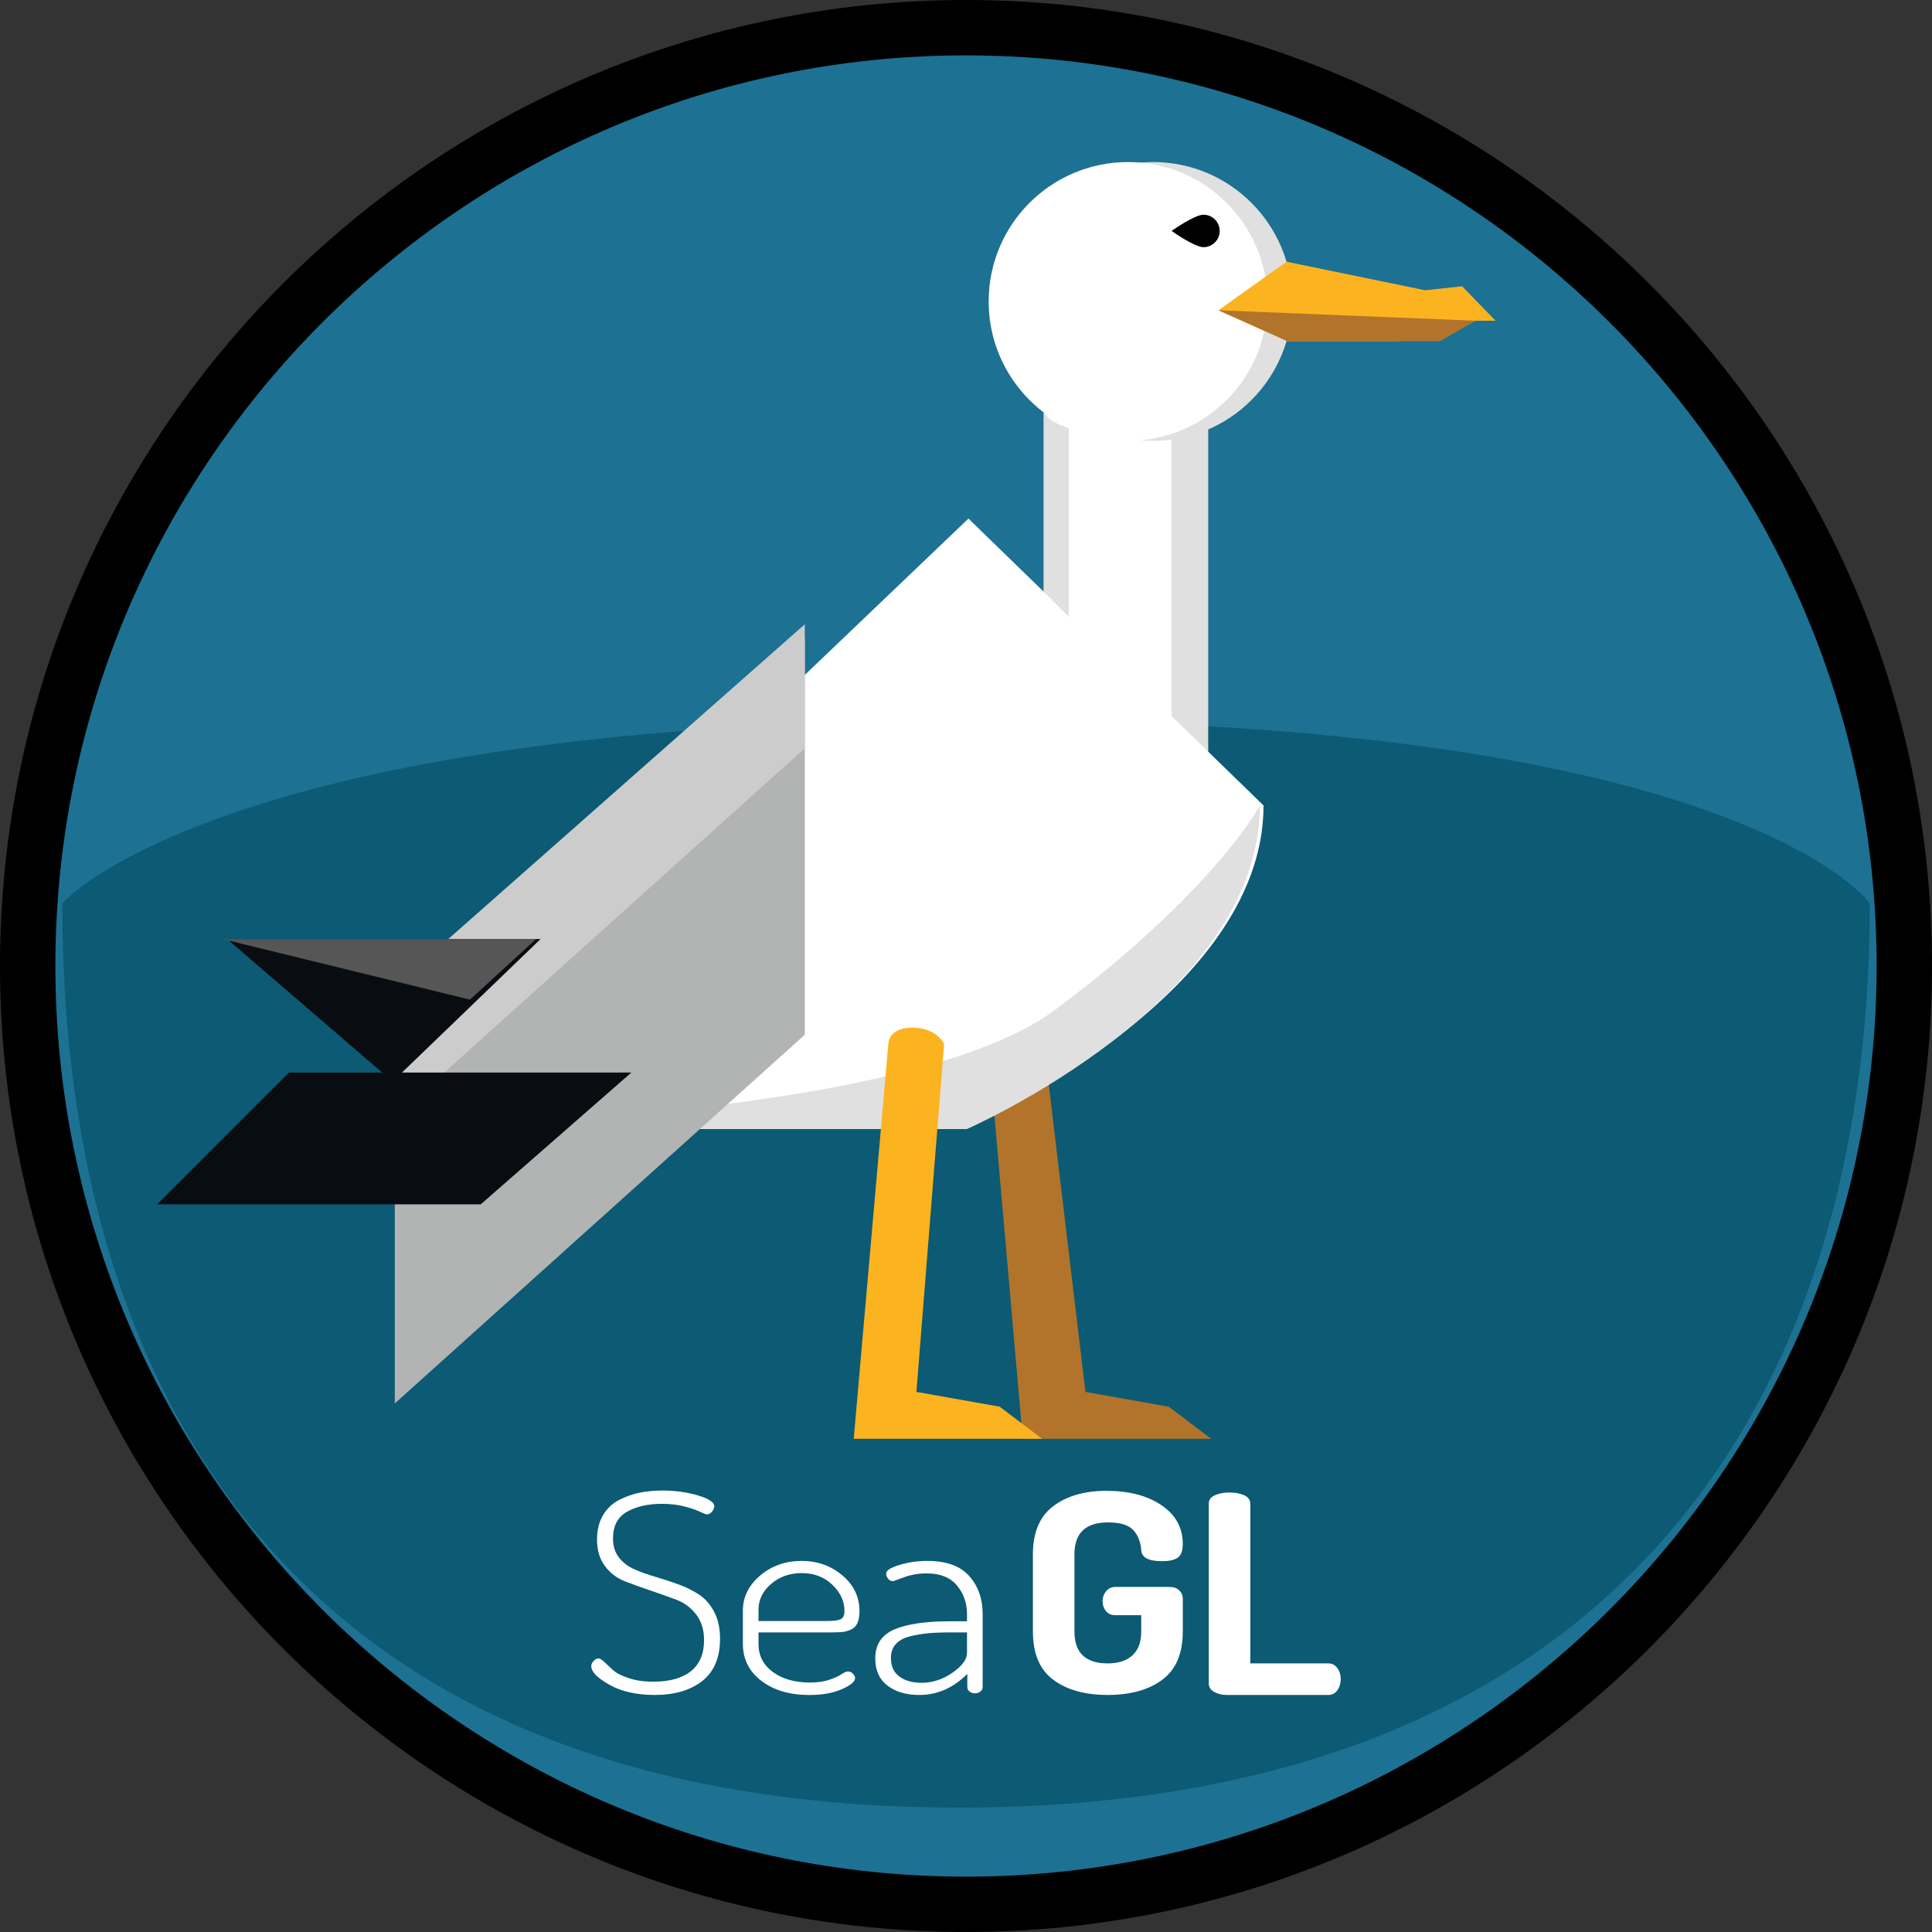 <?xml version="1.0" encoding="utf-8"?>
<!-- Generator: Adobe Illustrator 15.0.2, SVG Export Plug-In . SVG Version: 6.00 Build 0)  -->
<!DOCTYPE svg PUBLIC "-//W3C//DTD SVG 1.1//EN" "http://www.w3.org/Graphics/SVG/1.1/DTD/svg11.dtd">
<svg version="1.1" id="Layer_1" xmlns="http://www.w3.org/2000/svg" xmlns:xlink="http://www.w3.org/1999/xlink" x="0px" y="0px"
	 width="139.573px" height="139.573px" viewBox="27.658 0 139.573 139.573" enable-background="new 27.658 0 139.573 139.573"
	 xml:space="preserve">
<rect x="27.658" y="0" width="139.573" height="139.573" fill="#333333" stroke="none"/>
<g>
	<path fill="#1D7193" d="M165.231,69.785c0,37.438-30.351,67.789-67.788,67.789s-67.786-30.351-67.786-67.789
		C29.658,32.35,60.007,2,97.444,2S165.231,32.35,165.231,69.785z"/>
	<path d="M97.444,139.573c-38.48,0-69.786-31.307-69.786-69.789C27.658,31.305,58.964,0,97.444,0s69.788,31.305,69.788,69.785
		C167.231,108.267,135.925,139.573,97.444,139.573z M97.444,4C61.17,4,31.658,33.511,31.658,69.785
		c0,36.276,29.512,65.789,65.786,65.789c36.275,0,65.788-29.513,65.788-65.789C163.231,33.511,133.72,4,97.444,4z"/>
</g>
<path fill="#0C5A73" d="M32.158,65.296c0,37.438,18.689,65.289,64.786,65.289c46.098,0,65.788-27.85,65.788-65.289
	c0-0.176-9.689-13.265-64.189-13.265S32.158,65.119,32.158,65.296z"/>
<g>
	<path fill="#FFFFFF" d="M70.372,120.368c0-0.134,0.059-0.26,0.173-0.38c0.115-0.12,0.235-0.181,0.357-0.181
		c0.094,0,0.232,0.088,0.416,0.261l0.624,0.58c0.231,0.214,0.604,0.408,1.12,0.58c0.515,0.174,1.111,0.261,1.788,0.261
		c1.186,0,2.094-0.254,2.725-0.761c0.632-0.507,0.946-1.253,0.946-2.24c0-0.747-0.191-1.367-0.576-1.862
		c-0.386-0.492-0.862-0.847-1.432-1.06c-0.57-0.213-1.188-0.434-1.859-0.66c-0.669-0.228-1.289-0.45-1.857-0.67
		c-0.57-0.222-1.047-0.585-1.432-1.091c-0.385-0.507-0.576-1.148-0.576-1.923c0-0.692,0.145-1.283,0.438-1.77
		c0.293-0.487,0.685-0.854,1.178-1.102c0.492-0.247,0.989-0.421,1.489-0.521c0.499-0.1,1.034-0.149,1.604-0.149
		c0.924,0,1.781,0.116,2.573,0.351c0.794,0.233,1.188,0.496,1.188,0.79c0,0.12-0.053,0.247-0.16,0.38
		c-0.108,0.134-0.23,0.2-0.369,0.2c-0.077,0-0.246-0.063-0.508-0.19c-0.262-0.126-0.635-0.253-1.121-0.381
		c-0.484-0.126-1.027-0.189-1.627-0.189c-1,0-1.839,0.189-2.516,0.57c-0.677,0.38-1.016,1.023-1.016,1.932
		c0,0.546,0.142,1.003,0.426,1.37c0.285,0.367,0.654,0.65,1.109,0.852c0.453,0.199,0.953,0.379,1.5,0.54
		c0.546,0.16,1.096,0.339,1.65,0.539c0.554,0.2,1.059,0.447,1.512,0.741c0.455,0.293,0.823,0.71,1.108,1.251
		c0.285,0.539,0.429,1.189,0.429,1.95c0,1.36-0.429,2.378-1.281,3.052c-0.855,0.673-1.998,1.01-3.43,1.01
		c-1.324,0-2.42-0.247-3.289-0.74C70.807,121.216,70.372,120.769,70.372,120.368z"/>
	<path fill="#FFFFFF" d="M81.324,118.748v-2.381c0-0.988,0.415-1.834,1.245-2.542c0.831-0.706,1.832-1.061,3.002-1.061
		c1.133,0,2.112,0.348,2.938,1.042c0.827,0.693,1.239,1.554,1.239,2.58c0,0.36-0.05,0.65-0.149,0.871s-0.257,0.377-0.471,0.47
		c-0.217,0.094-0.41,0.15-0.588,0.17c-0.178,0.021-0.426,0.031-0.748,0.031h-5.338v0.84c0,0.841,0.346,1.515,1.038,2.02
		c0.692,0.509,1.585,0.762,2.678,0.762c0.553,0,1.021-0.066,1.405-0.2c0.384-0.134,0.676-0.267,0.875-0.4
		c0.201-0.134,0.354-0.2,0.461-0.2c0.137,0,0.258,0.053,0.363,0.161c0.104,0.106,0.158,0.213,0.158,0.319
		c0,0.254-0.318,0.521-0.954,0.801s-1.42,0.42-2.354,0.42c-1.416,0-2.57-0.34-3.463-1.021S81.324,119.855,81.324,118.748z
		 M82.455,117.107h4.916c0.523,0,0.871-0.047,1.039-0.141c0.17-0.093,0.255-0.286,0.255-0.58c0-0.706-0.292-1.341-0.878-1.9
		c-0.584-0.561-1.322-0.841-2.216-0.841c-0.862,0-1.597,0.261-2.204,0.78c-0.609,0.521-0.912,1.141-0.912,1.86V117.107z"/>
	<path fill="#FFFFFF" d="M90.889,119.808c0-1,0.459-1.696,1.374-2.091c0.915-0.394,2.251-0.59,4.006-0.59h1.248v-0.521
		c0-0.8-0.243-1.49-0.729-2.069c-0.484-0.581-1.211-0.871-2.181-0.871c-0.585,0-1.132,0.094-1.64,0.281
		c-0.507,0.187-0.77,0.278-0.783,0.278c-0.155,0-0.278-0.059-0.37-0.18c-0.093-0.12-0.138-0.24-0.138-0.361
		c0-0.226,0.318-0.436,0.957-0.628c0.639-0.194,1.312-0.291,2.02-0.291c1.371,0,2.379,0.362,3.025,1.091
		c0.646,0.727,0.97,1.644,0.97,2.75v5.283c0,0.12-0.055,0.223-0.162,0.31c-0.108,0.087-0.238,0.131-0.393,0.131
		s-0.285-0.044-0.393-0.131s-0.161-0.189-0.161-0.31v-0.961c-1.016,1.015-2.17,1.521-3.463,1.521c-0.939,0-1.705-0.223-2.298-0.67
		C91.186,121.332,90.889,120.676,90.889,119.808z M92.02,119.769c0,0.601,0.205,1.051,0.613,1.35
		c0.407,0.302,0.942,0.451,1.604,0.451c0.786,0,1.529-0.243,2.229-0.729c0.7-0.487,1.052-0.964,1.052-1.432v-1.48h-1.132
		c-0.663,0-1.217,0.021-1.663,0.061s-0.893,0.116-1.338,0.229c-0.447,0.114-0.786,0.3-1.017,0.562
		C92.136,119.039,92.02,119.368,92.02,119.769z"/>
	<path fill="#FFFFFF" d="M102.278,117.867v-5.582c0-1.574,0.487-2.731,1.466-3.473c0.977-0.74,2.259-1.11,3.843-1.11
		c1.632,0,2.959,0.347,3.982,1.041c1.024,0.694,1.535,1.627,1.535,2.802c0,0.479-0.118,0.807-0.356,0.98
		c-0.24,0.173-0.621,0.259-1.144,0.259c-0.985,0-1.485-0.271-1.501-0.819c-0.046-0.587-0.238-1.064-0.577-1.432
		c-0.339-0.365-0.946-0.55-1.823-0.55c-1.615,0-2.424,0.768-2.424,2.302v5.582c0,1.534,0.801,2.301,2.401,2.301
		c0.769,0,1.364-0.193,1.787-0.58c0.425-0.388,0.636-0.96,0.636-1.722v-1.18h-1.868c-0.293,0-0.521-0.101-0.681-0.301
		c-0.162-0.2-0.243-0.439-0.243-0.72c0-0.267,0.083-0.504,0.253-0.71c0.17-0.207,0.394-0.311,0.671-0.311h3.924
		c0.293,0,0.524,0.084,0.692,0.25c0.17,0.167,0.255,0.364,0.255,0.591v2.381c0,1.588-0.493,2.749-1.478,3.482
		c-0.986,0.733-2.302,1.1-3.946,1.1c-1.646,0-2.96-0.366-3.937-1.1C102.766,120.616,102.278,119.455,102.278,117.867z"/>
	<path fill="#FFFFFF" d="M114.983,121.629v-13.006c0-0.267,0.146-0.467,0.438-0.601c0.292-0.133,0.646-0.199,1.061-0.199
		c0.417,0,0.771,0.066,1.063,0.199c0.292,0.134,0.438,0.334,0.438,0.601v11.545h5.633c0.277,0,0.496,0.114,0.658,0.341
		c0.162,0.228,0.242,0.493,0.242,0.801c0,0.307-0.08,0.572-0.242,0.8s-0.381,0.34-0.658,0.34h-7.318
		c-0.354,0-0.66-0.073-0.923-0.221C115.114,122.083,114.983,121.882,114.983,121.629z"/>
</g>
<g>
	<path fill="#B1742A" d="M106.074,100.554l-3-25.131c0,0-0.511-1.182-2.284-1.182c-1.773,0-1.746,1.182-1.746,1.182l2.5,28.521
		h13.614l-3.068-2.321L106.074,100.554z"/>
	<path fill="#E0E0E0" d="M114.942,57.75c0,1.951-1.58,3.529-3.528,3.529h-2.171c-1.949,0-3.529-1.578-3.529-3.529V23.625
		c0-1.948,1.58-3.528,3.529-3.528h2.171c1.948,0,3.528,1.58,3.528,3.528V57.75z"/>
	<path fill="#FFFFFF" d="M112.289,57.75c0,1.951-1.579,3.529-3.526,3.529h-2.172c-1.949,0-3.529-1.578-3.529-3.529V23.625
		c0-1.948,1.58-3.528,3.529-3.528h2.172c1.947,0,3.526,1.58,3.526,3.528V57.75z"/>
	<path fill="#E0E0E0" d="M121.015,21.777c0,5.562-4.506,10.072-10.065,10.072c-5.564,0-10.072-4.509-10.072-10.072
		c0-5.564,4.508-10.07,10.072-10.07C116.509,11.707,121.015,16.213,121.015,21.777z"/>
	<path fill="#FFFFFF" d="M51.459,81.566h45.722c0,0,21.759-9.262,21.759-23.376L97.622,37.463L51.459,81.566z"/>
	<path fill="#E0E0E0" d="M51.79,81.566h45.721c0,0,21.167-9.262,21.167-23.376c0,0-3.273,6.175-14.811,14.775
		C92.333,81.566,51.79,81.566,51.79,81.566z"/>
	<path fill="#FFFFFF" d="M119.222,21.777c0,5.562-4.508,10.072-10.068,10.072c-5.565,0-10.072-4.509-10.072-10.072
		c0-5.564,4.507-10.07,10.072-10.07C114.714,11.707,119.222,16.213,119.222,21.777z"/>
	<polygon fill="#B2B3B3" points="85.8,46.066 56.178,72.216 56.178,101.39 85.8,74.751 	"/>
	<polygon fill="#CCCCCC" points="85.8,45.098 56.178,71.248 56.178,80.697 85.8,54.059 	"/>
	<polygon fill="#090D11" points="66.709,67.841 44.068,67.841 56.024,78.133 	"/>
	<polygon fill="#565656" points="66.379,67.841 43.736,67.841 61.61,72.216 	"/>
	<polygon fill="#090D11" points="62.389,87.004 39.014,87.004 48.535,77.484 73.268,77.484 	"/>
	<path fill="#FCB320" d="M93.862,100.554l2-25.131c0,0-0.51-1.182-2.284-1.182c-1.773,0-1.745,1.182-1.745,1.182l-2.5,28.521h13.613
		l-3.068-2.321L93.862,100.554z"/>
	<path d="M115.772,16.683c0,0.649-0.525,1.174-1.176,1.174c-0.646,0-2.298-1.174-2.298-1.174s1.65-1.171,2.298-1.171
		C115.247,15.511,115.772,16.037,115.772,16.683z"/>
	<polygon fill="#FCB320" points="120.599,18.907 130.624,20.969 133.282,20.68 135.703,23.171 131.306,23.171 128.718,24.65 
		120.663,24.65 115.683,22.414 	"/>
	<polygon fill="#B1742A" points="134.261,23.171 131.674,24.65 120.663,24.65 115.683,22.416 	"/>
	<path fill="#E0E0E0" d="M103.062,42.751l1.806,1.804V30.949c0,0-0.298-0.104-0.902-0.375c-0.604-0.271-0.901-0.775-0.901-0.775
		v12.952H103.062z"/>
</g>
</svg>
